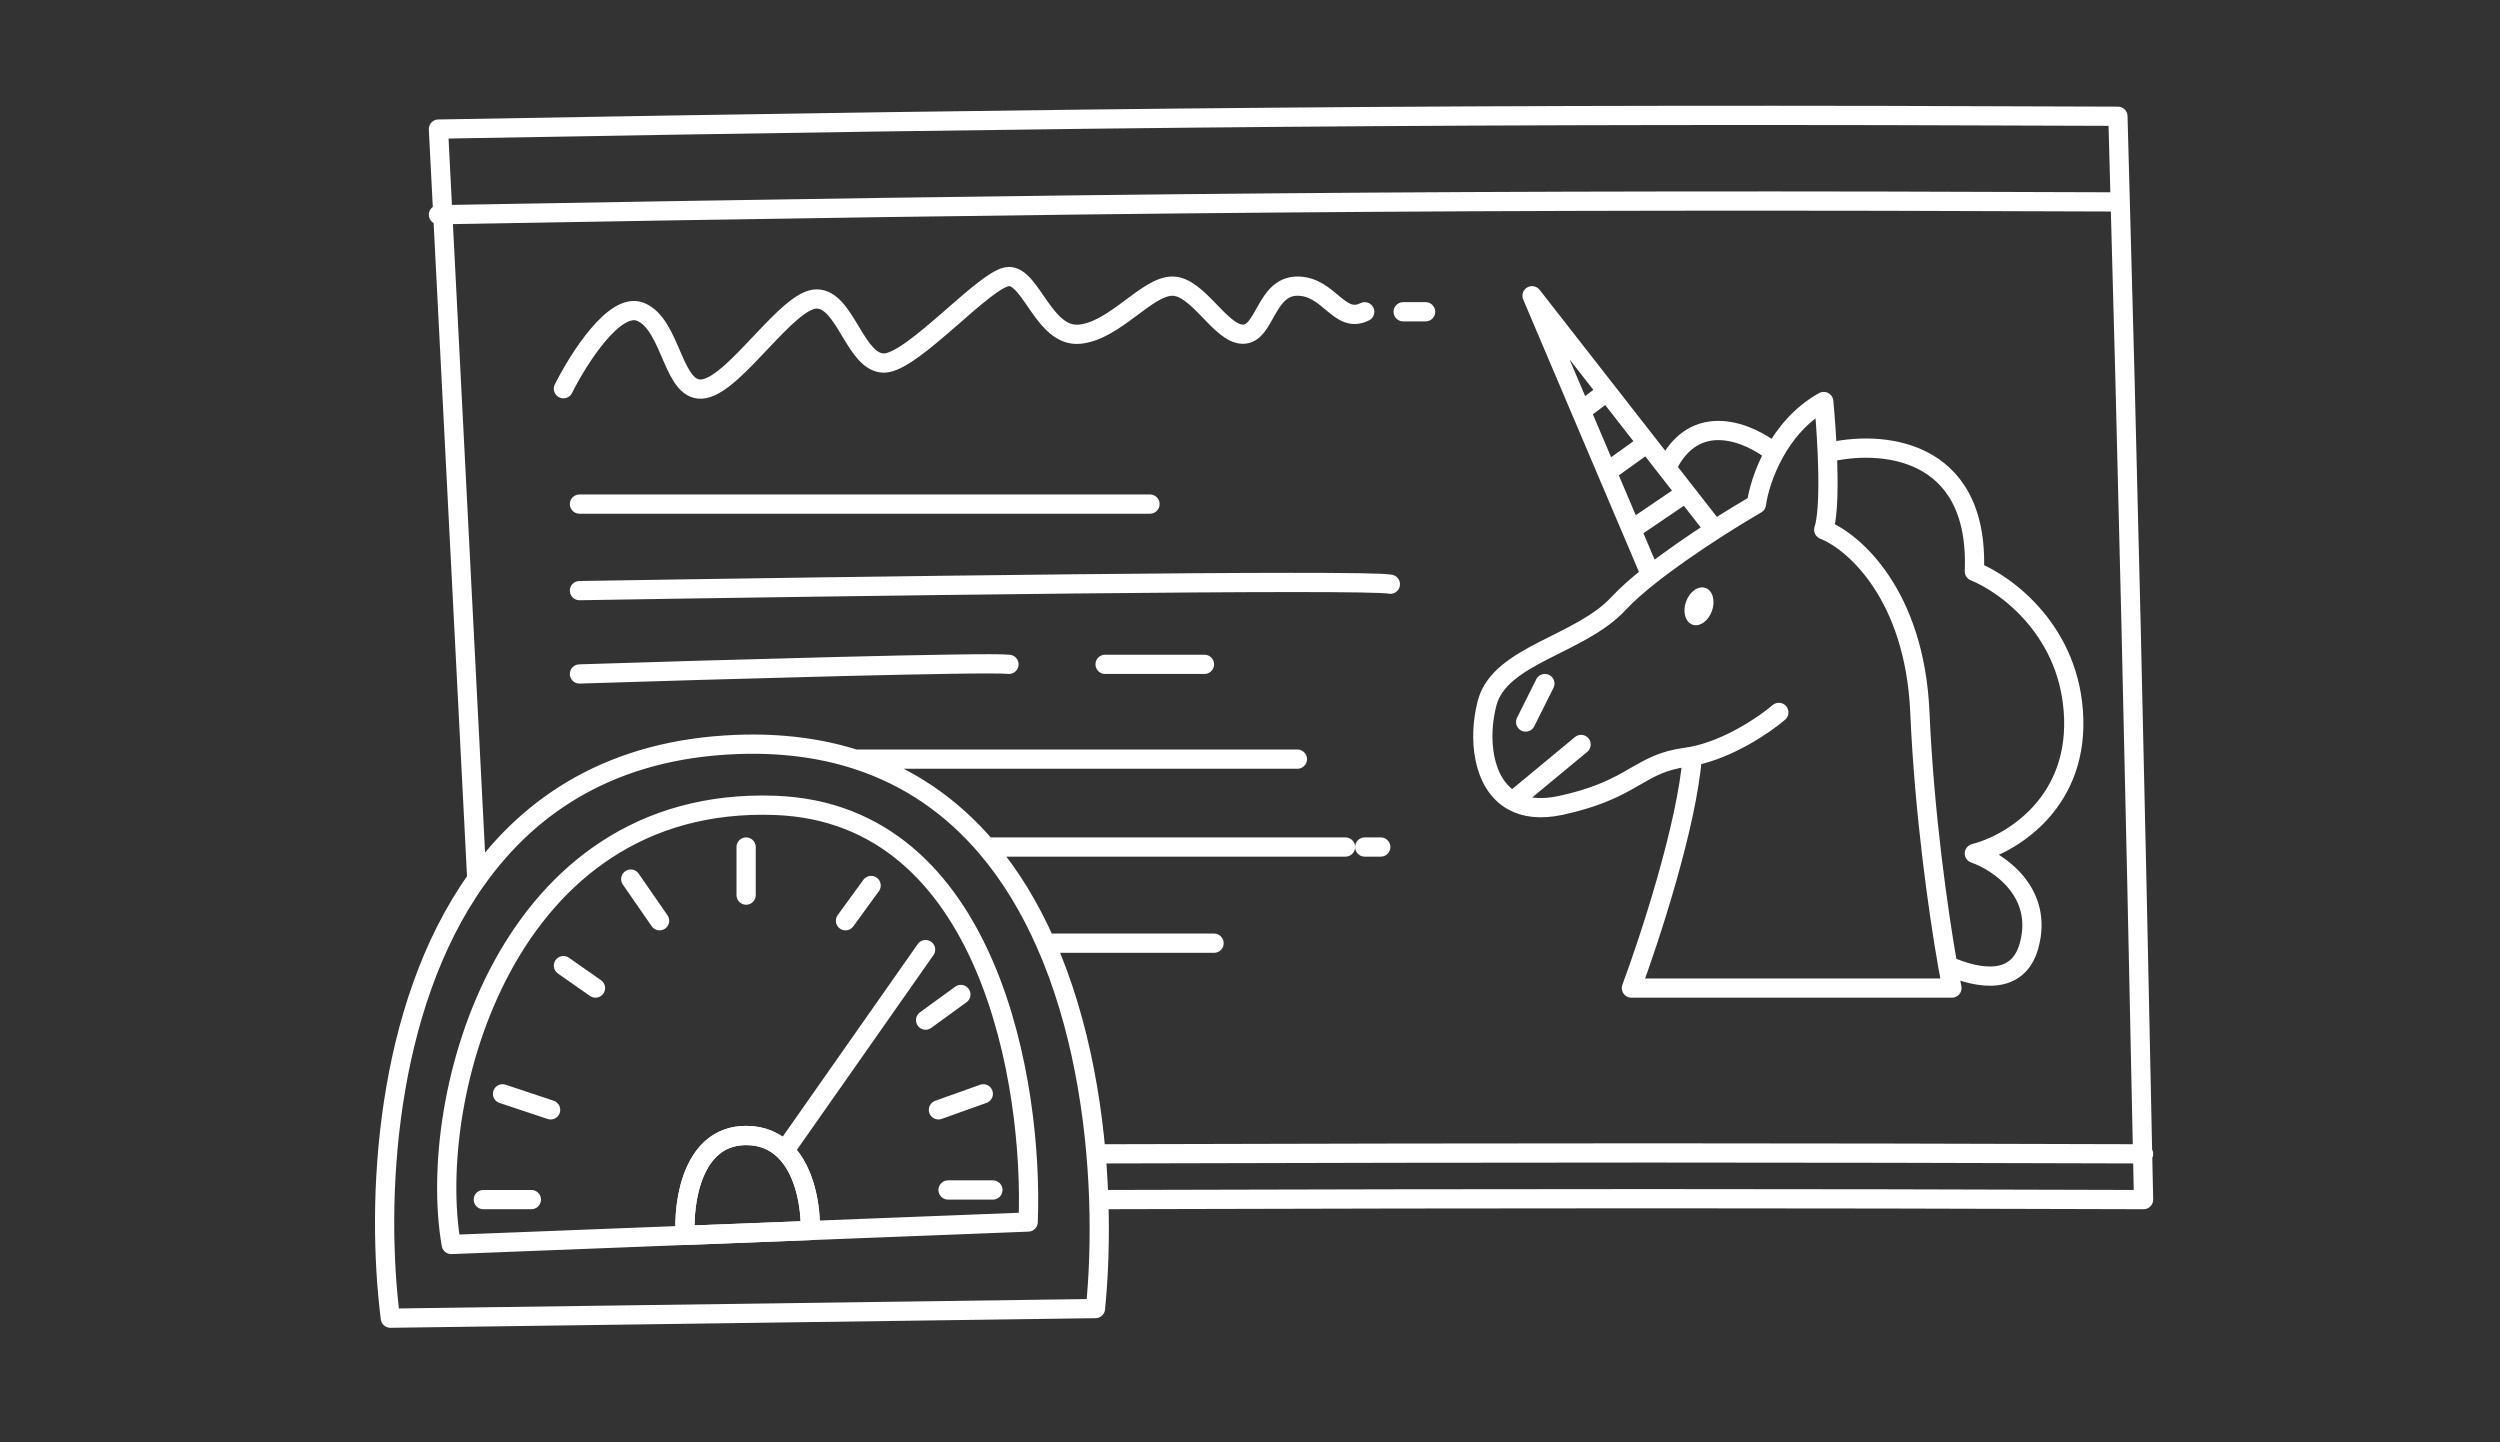 <svg width="260" height="150" viewBox="0 0 260 150" fill="none" xmlns="http://www.w3.org/2000/svg">
<rect x="0" y="0" width="260" height="150" fill="#333333" stroke="none"/>
<path d="M71.263 128.478L46.93 129.425C44.264 114.091 52.597 82.758 80.597 83.758C102.997 84.558 107.486 112.98 106.93 127.091L84.263 127.973M71.263 128.478C71.041 125.016 71.997 118.091 77.597 118.091C79.317 118.091 80.62 118.713 81.597 119.67M71.263 128.478L84.263 127.973M84.263 127.973C84.34 125.691 83.799 121.828 81.597 119.67M81.597 119.67L96.263 98.758M50.264 124.758H55.264M52.264 113.758L57.264 115.425M58.597 100.425L61.93 102.758M65.597 91.425L68.597 95.758M77.597 93.091V88.091M87.93 95.758L90.597 92.091M96.263 106.091L99.93 103.425M97.597 115.425L102.263 113.758M98.597 123.758H103.263M114.27 124.758C114.41 128.893 114.261 132.763 113.93 136.091L40.597 137.091C39.055 124.898 39.989 104.88 49.586 91.425M114.27 124.758C160.812 124.631 184.47 124.633 222.93 124.758C221.924 76.098 221.344 50.928 220.263 12.091C151.765 11.791 113.572 12.229 45.597 13.425L49.586 91.425M114.27 124.758C113.98 116.188 112.451 106.478 108.742 98.091M49.586 91.425C55.205 83.546 63.795 77.917 76.597 77.425C81.224 77.247 85.317 77.803 88.93 78.949M185 74.091C183.531 75.351 179.782 77.918 176 78.649M176 78.649C175.778 78.692 175.555 78.728 175.333 78.758C174.714 78.841 174.166 78.954 173.667 79.092C170.138 80.07 169.05 82.298 162.333 83.758C160.205 84.221 158.564 83.99 157.333 83.307M176 78.649C175.467 85.761 171.556 97.685 169.667 102.758H203C202.874 102.126 202.727 101.343 202.566 100.429M190.034 47.091C189.947 45.06 189.797 43.101 189.667 41.758C187.3 43.073 185.646 45.091 184.538 47.091M190.034 47.091C190.171 50.27 190.155 53.627 189.667 55.091C192.778 56.313 199.133 61.825 199.667 74.091C200.124 84.615 201.596 94.909 202.566 100.429M190.034 47.091C195.356 45.758 205.867 46.358 205.333 59.425C208.667 60.758 215.4 65.691 215.667 74.758C215.933 83.825 208.889 87.869 205.333 88.758C207.889 89.647 212.6 92.825 211 98.425C209.858 102.421 205.932 101.902 202.566 100.429M178.333 55.091C180.022 54.002 181.562 53.066 182.667 52.425C182.836 51.186 183.398 49.148 184.538 47.091M178.333 55.091C176.152 56.499 173.723 58.163 171.667 59.782M178.333 55.091L175.333 51.249M171.667 59.782C170.348 60.819 169.183 61.838 168.333 62.758C164.333 67.091 156 68.091 154.667 73.091C153.704 76.703 154.132 81.532 157.333 83.307M171.667 59.782L169.674 55.091M169.674 55.091L175.333 51.249M169.674 55.091L167.124 49.091M175.333 51.249L173.32 48.67M167.124 49.091L171.306 46.091M167.124 49.091L164.433 42.758M171.306 46.091L167.124 40.735M171.306 46.091L173.32 48.67M164.433 42.758L159.333 30.758L167.124 40.735M164.433 42.758L167.124 40.735M184.538 47.091C182.014 45.033 176.236 42.467 173.32 48.67M160.667 71.091L158.667 75.091M157.333 83.307L164.433 77.425M58.597 40.425C60.152 37.314 63.93 31.358 66.597 32.425C69.93 33.758 69.93 41.092 73.263 40.425C76.597 39.758 81.93 31.091 84.93 31.091C87.93 31.091 88.93 37.758 91.93 37.758C94.93 37.758 102.597 28.758 104.93 28.758C107.263 28.758 108.597 35.092 112.263 34.758C115.93 34.425 119.263 29.758 121.93 29.758C124.597 29.758 126.93 34.758 129.263 34.758C131.597 34.758 131.597 29.758 134.93 29.758C138.263 29.758 139.263 33.758 141.93 32.425M145.93 32.425H148.263M60.264 52.425H119.597M60.264 61.425C87.375 60.98 142.197 60.225 144.597 60.758M60.264 70.091C74.263 69.647 102.797 68.825 104.93 69.091M114.93 69.091C117.708 69.091 123.663 69.091 125.263 69.091M88.93 78.949H134.93M88.93 78.949C94.581 80.74 99.06 83.973 102.58 88.091M102.58 88.091H139.93M102.58 88.091C105.099 91.039 107.127 94.44 108.742 98.091M141.93 88.091H143.597M108.742 98.091H126.263M114.27 120C160.812 119.873 184.47 119.875 222.93 120M220.263 21C151.765 20.7 113.572 21.137 45.597 22.333" stroke="white" stroke-width="2" stroke-linecap="round" stroke-linejoin="round"/>
<path d="M77.597 118.091C71.997 118.091 71.041 125.016 71.263 128.478L84.263 127.973C84.34 125.691 83.799 121.828 81.597 119.67C80.62 118.713 79.317 118.091 77.597 118.091Z" stroke="white" stroke-width="2" stroke-linecap="round" stroke-linejoin="round"/>
<ellipse rx="1.433" ry="2.027" transform="matrix(0.942 0.334 -0.334 0.942 176.695 63.056)" fill="white"/>
</svg>
